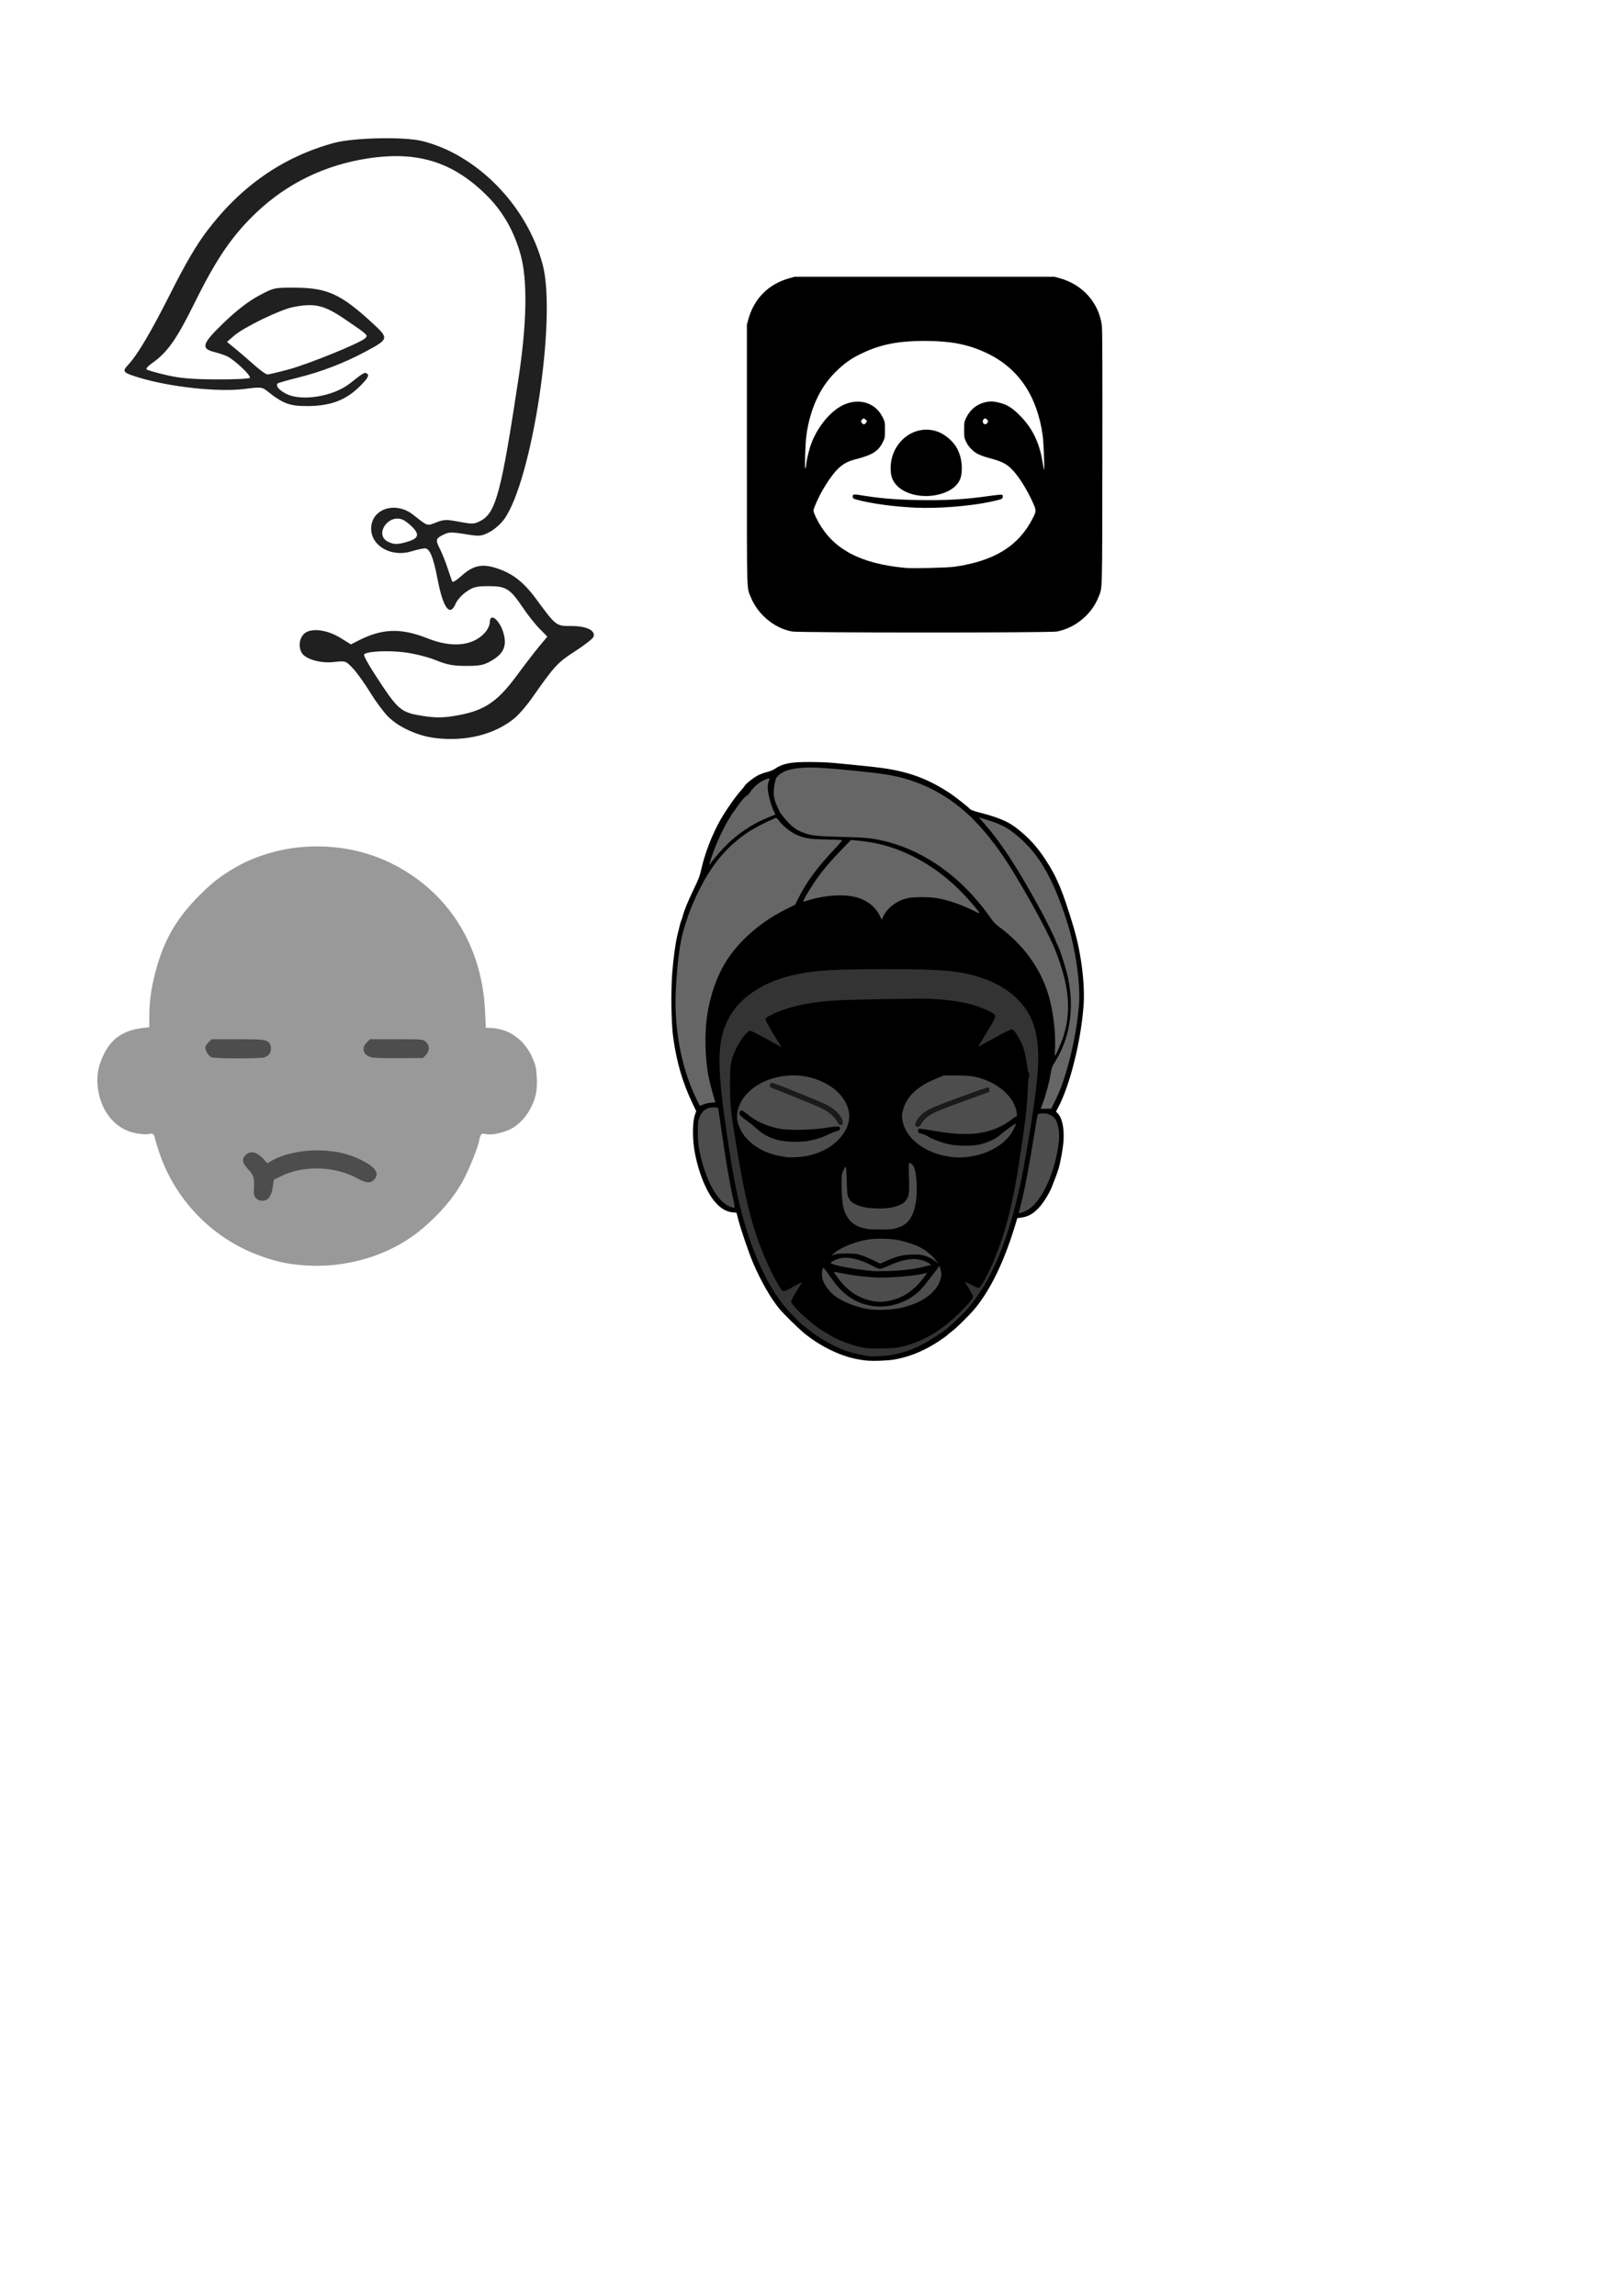 <?xml version="1.0" encoding="UTF-8" standalone="no"?>
<!-- Created with Inkscape (http://www.inkscape.org/) -->

<svg
   xmlns:dc="http://purl.org/dc/elements/1.1/"
   xmlns:cc="http://creativecommons.org/ns#"
   xmlns:rdf="http://www.w3.org/1999/02/22-rdf-syntax-ns#"
   xmlns:svg="http://www.w3.org/2000/svg"
   xmlns="http://www.w3.org/2000/svg"
   xmlns:sodipodi="http://sodipodi.sourceforge.net/DTD/sodipodi-0.dtd"
   xmlns:inkscape="http://www.inkscape.org/namespaces/inkscape"
   width="210mm"
   height="297mm"
   viewBox="0 0 210 297"
   version="1.1"
   id="svg8"
   inkscape:version="0.92.4 (5da689c313, 2019-01-14)"
   sodipodi:docname="icon.svg">
  <defs
     id="defs2" />
  <sodipodi:namedview
     id="base"
     pagecolor="#ffffff"
     bordercolor="#666666"
     borderopacity="1.0"
     inkscape:pageopacity="0.0"
     inkscape:pageshadow="2"
     inkscape:zoom="0.7"
     inkscape:cx="639.33531"
     inkscape:cy="534.71345"
     inkscape:document-units="mm"
     inkscape:current-layer="layer1"
     showgrid="false"
     inkscape:window-width="1920"
     inkscape:window-height="1017"
     inkscape:window-x="-8"
     inkscape:window-y="-8"
     inkscape:window-maximized="1" />
  <g
     inkscape:label="Layer 1"
     inkscape:groupmode="layer"
     id="layer1">
    <g
       id="g3724"
       transform="translate(-66.524,-4.536)">
      <path
         style="fill:#202020;stroke-width:0.265"
         d="m 122.88,100.018 c -2.286,-0.271 -4.749,-1.385 -6.142,-2.778 -0.569,-0.569 -1.613,-1.98 -2.32,-3.135 -0.707,-1.155 -1.709,-2.55 -2.226,-3.099 -0.931,-0.988 -0.957,-0.997 -2.472,-0.825 -1.741,0.197 -3.724,-0.385 -4.173,-1.224 -0.426,-0.796 -0.3,-1.808 0.298,-2.406 0.828,-0.828 2.952,-0.598 4.738,0.512 l 1.346,0.837 0.986,-0.503 c 3.076,-1.569 5.485,-1.646 8.913,-0.285 3.161,1.256 5.831,1.007 7.403,-0.689 0.364,-0.392 0.661,-0.994 0.661,-1.336 0,-1.497 1.434,-0.227 1.856,1.645 0.326,1.445 -0.129,2.39 -1.553,3.228 -1.062,0.624 -1.517,0.723 -3.346,0.723 -1.709,0 -2.468,-0.143 -3.941,-0.742 -1.03,-0.419 -2.806,-0.862 -4.077,-1.017 -2.23,-0.273 -4.948,-0.122 -5.202,0.289 -0.072,0.117 0.515,1.21 1.306,2.429 3.149,4.853 3.389,5.06 6.428,5.532 1.376,0.213 2.422,0.218 3.719,0.017 3.975,-0.617 5.681,-1.699 8.321,-5.278 1.036,-1.404 2.346,-3.108 2.913,-3.787 l 1.029,-1.234 -1.015,-1.028 c -0.558,-0.565 -1.531,-1.796 -2.162,-2.734 -1.639,-2.437 -2.162,-2.765 -4.408,-2.765 -1.582,0 -2.003,0.105 -2.89,0.717 -0.571,0.394 -1.19,1.079 -1.376,1.521 -0.756,1.799 -1.632,0.627 -2.355,-3.152 -0.541,-2.829 -1.015,-3.982 -1.633,-3.978 -0.262,0.002 -1.056,0.179 -1.765,0.394 -2.58,0.783 -5.193,-0.695 -5.193,-2.936 0,-2.585 3.157,-3.616 5.464,-1.784 1.876,1.491 1.747,1.448 2.956,0.973 0.987,-0.388 1.325,-0.397 2.985,-0.084 1.725,0.325 1.945,0.314 2.796,-0.144 1.945,-1.048 2.649,-3.719 4.882,-18.514 1.066,-7.068 1.161,-12.543 0.275,-15.822 -0.807,-2.987 -2.264,-5.578 -4.277,-7.609 -4.406,-4.444 -9.02,-5.909 -15.492,-4.919 -5.555,0.85 -10.429,3.209 -14.403,6.971 -3.125,2.958 -5.178,5.951 -8.002,11.664 -2.402,4.859 -3.549,6.475 -5.626,7.927 -0.436,0.305 -0.713,0.635 -0.615,0.733 0.098,0.098 1.229,0.424 2.513,0.724 1.794,0.419 3.294,0.551 6.478,0.571 2.279,0.014 4.243,-0.076 4.366,-0.201 0.231,-0.235 -1.903,-2.27 -2.907,-2.772 -0.316,-0.158 -1.081,-0.416 -1.699,-0.573 -1.792,-0.456 -1.57,-1.1 1.335,-3.877 1.618,-1.547 3.134,-2.712 4.432,-3.405 1.949,-1.041 2.005,-1.053 4.75,-1.037 4.12,0.024 5.888,0.836 9.938,4.563 2.175,2.002 2.159,2.076 -0.839,3.687 -2.746,1.476 -5.749,2.633 -8.797,3.39 -1.362,0.338 -2.537,0.676 -2.612,0.752 -0.304,0.304 0.201,0.897 1.161,1.365 2.024,0.986 6.093,0.296 8.218,-1.394 1.802,-1.432 1.931,-1.501 2.249,-1.183 0.22,0.22 -0.04,0.633 -1.005,1.59 -1.795,1.781 -3.758,2.524 -6.726,2.544 -2.344,0.016 -3.199,-0.303 -5.292,-1.973 -0.616,-0.491 -0.817,-0.508 -2.91,-0.238 -3.331,0.429 -9.618,-0.249 -13.626,-1.47 -2.104,-0.641 -2.226,-0.783 -1.412,-1.649 1.217,-1.295 2.987,-4.297 5.635,-9.559 1.747,-3.472 3.196,-5.94 4.51,-7.685 4.423,-5.872 9.878,-9.665 16.489,-11.466 2.518,-0.686 9.082,-0.826 11.423,-0.244 7.131,1.773 13.601,8.424 15.59,16.026 1.81,6.917 -1.387,27.918 -5.012,32.922 -0.43,0.594 -1.288,1.337 -1.907,1.653 -1.059,0.54 -1.242,0.555 -3.142,0.246 -1.768,-0.287 -2.12,-0.274 -2.848,0.102 -0.969,0.501 -0.993,0.641 -0.337,1.948 0.271,0.54 0.704,1.636 0.961,2.437 0.258,0.8 0.522,1.549 0.588,1.664 0.066,0.115 0.57,-0.198 1.121,-0.696 1.483,-1.34 2.594,-1.631 4.309,-1.131 2.213,0.645 3.712,1.771 5.391,4.046 2.622,3.554 2.584,3.525 4.62,3.525 1.952,0 3.128,0.587 2.814,1.405 -0.09,0.236 -1.17,1.078 -2.4,1.871 -2.255,1.454 -2.646,1.88 -5.548,6.031 -0.679,0.971 -1.681,2.136 -2.228,2.589 -2.561,2.122 -6.298,3.07 -10.254,2.6 z M 119.081,74.668 c 1.551,-0.431 1.775,-0.919 0.863,-1.882 -0.422,-0.446 -1.031,-0.913 -1.353,-1.038 -1.891,-0.736 -3.66,2 -1.856,2.871 0.762,0.368 1.171,0.376 2.347,0.05 z m -15.222,-22.337 c 2.532,-0.678 9.223,-3.396 9.881,-4.014 0.448,-0.421 0.458,-0.412 -2.574,-2.475 -2.717,-1.849 -3.951,-2.138 -6.728,-1.577 -1.705,0.345 -6.347,2.596 -7.62,3.697 l -0.926,0.801 1.041,0.851 c 0.573,0.468 1.675,1.416 2.45,2.108 0.775,0.691 1.557,1.256 1.737,1.256 0.18,-2.7e-4 1.412,-0.291 2.738,-0.646 z"
         id="path3726"
         inkscape:connector-curvature="0" />
    </g>
    <path
       style="fill:#000000;stroke-width:0.085"
       d="m 102.484,81.695 c -2.293,-0.423 -4.425,-2.194 -5.334,-4.431 -0.546,-1.345 -0.508,0.054 -0.508,-18.473 v -16.806 l 0.188,-0.683 c 0.741,-2.686 2.632,-4.576 5.315,-5.312 l 0.677,-0.186 h 16.806 16.806 l 0.677,0.186 c 2.972,0.815 5.074,3.177 5.46,6.134 0.065,0.496 0.084,5.636 0.066,17.175 -0.029,18.09 0.013,16.616 -0.508,17.949 -0.871,2.231 -3.001,3.992 -5.385,4.452 -0.879,0.17 -33.341,0.165 -34.261,-0.005 z m 21.008,-8.377 c 5.166,-0.734 8.321,-2.689 10.14,-6.282 0.459,-0.907 0.462,-0.992 0.056,-1.916 -0.774,-1.764 -1.902,-3.555 -2.813,-4.464 -0.617,-0.616 -1.25,-0.948 -2.403,-1.262 -1.602,-0.436 -2.119,-0.663 -2.673,-1.176 -0.335,-0.31 -0.588,-0.646 -0.773,-1.024 -0.263,-0.539 -0.275,-0.605 -0.275,-1.578 -3.4e-4,-0.963 0.013,-1.045 0.263,-1.566 0.487,-1.018 1.316,-1.716 2.358,-1.986 0.671,-0.174 1.156,-0.165 1.943,0.037 1.012,0.259 1.591,0.614 2.56,1.568 1.655,1.631 2.586,3.495 3.004,6.011 0.093,0.559 0.186,1.054 0.207,1.101 0.097,0.215 -0.05,-3.581 -0.172,-4.445 -0.724,-5.131 -3.122,-8.681 -7.179,-10.628 -2.401,-1.152 -4.677,-1.602 -8.105,-1.602 -3.425,0 -5.704,0.45 -8.098,1.598 -1.473,0.707 -2.315,1.308 -3.506,2.501 -1.955,1.959 -3.225,4.752 -3.685,8.11 -0.146,1.068 -0.25,4.556 -0.128,4.297 0.044,-0.093 0.083,-0.276 0.086,-0.406 0.009,-0.362 0.245,-1.46 0.485,-2.261 0.616,-2.055 2.059,-4.096 3.652,-5.168 2.157,-1.451 4.715,-0.929 5.755,1.175 0.312,0.632 0.316,0.652 0.316,1.662 0,0.979 -0.011,1.045 -0.271,1.571 -0.591,1.197 -1.356,1.677 -3.576,2.243 -0.948,0.242 -1.576,0.581 -2.215,1.199 -0.971,0.938 -2.285,3.035 -2.961,4.727 -0.269,0.673 -0.27,0.68 -0.132,1.068 0.076,0.215 0.315,0.71 0.531,1.1 1.972,3.566 5.485,5.416 11.293,5.948 0.933,0.085 5.41,-0.021 6.319,-0.15 z m -5.006,-7.641 c -2.884,-0.137 -5.697,-0.517 -7.578,-1.025 -0.494,-0.133 -0.553,-0.172 -0.577,-0.381 -0.036,-0.316 0.123,-0.36 0.858,-0.238 2.582,0.429 4.459,0.592 7.55,0.656 3.417,0.071 6.164,-0.081 9.059,-0.501 0.699,-0.101 1.422,-0.186 1.609,-0.188 0.321,-0.003 0.339,0.01 0.339,0.25 0,0.305 -0.108,0.348 -1.663,0.677 -2.664,0.562 -6.773,0.883 -9.598,0.749 z m 0.534,-1.553 c -1.718,-0.211 -3.007,-0.98 -3.522,-2.103 -0.167,-0.363 -0.228,-0.653 -0.253,-1.199 -0.16,-3.469 2.963,-6.058 6.029,-4.998 0.873,0.302 1.803,1.037 2.371,1.873 0.557,0.822 0.849,1.971 0.797,3.147 -0.043,0.983 -0.295,1.561 -0.926,2.129 -0.976,0.878 -2.837,1.354 -4.494,1.151 z m -6.954,-9.451 c 0.141,-0.216 0.14,-0.228 -0.05,-0.381 -0.108,-0.087 -0.227,-0.158 -0.265,-0.158 -0.111,0 -0.335,0.255 -0.335,0.381 0,0.15 0.233,0.381 0.385,0.381 0.065,0 0.185,-0.1 0.265,-0.223 z m 15.642,0.09 c 0.073,-0.073 0.133,-0.185 0.133,-0.248 0,-0.143 -0.231,-0.381 -0.37,-0.381 -0.159,0 -0.307,0.183 -0.307,0.381 0,0.348 0.305,0.487 0.544,0.248 z"
       id="path3741"
       inkscape:connector-curvature="0" />
    <g
       id="g3777"
       transform="matrix(0.395,0,0,0.395,2.25,57.904)">
      <path
         id="path3771"
         d="m 93.842,267.813 c -5.818,-0.447 -9.829,-1.369 -15.522,-3.57 -14.835,-5.735 -26.558,-17.949 -31.754,-33.084 -0.633,-1.843 -1.266,-3.907 -1.408,-4.586 -0.376,-1.803 -0.71,-2.081 -2.118,-1.763 -0.734,0.166 -2.34,0.079 -4.053,-0.218 -6.789,-1.178 -11.757,-7.119 -12.652,-15.128 -0.431,-3.858 0.102,-6.802 1.929,-10.652 2.511,-5.293 6.526,-8.009 12.926,-8.745 l 2.028,-0.233 -0.004,-3.767 c -0.005,-5.253 0.86,-10.628 2.705,-16.82 2.666,-8.943 6.766,-15.674 13.865,-22.76 4.545,-4.536 7.723,-6.898 13.444,-9.99 4.536,-2.451 11.66,-4.674 17.261,-5.386 14.064,-1.787 27.3,1.254 38.612,8.87 14.602,9.831 23.177,25.639 24.087,44.404 l 0.272,5.613 1.846,0.092 c 5.987,0.3 10.974,4.01 13.56,10.086 0.908,2.134 1.129,3.192 1.269,6.081 0.199,4.103 -0.245,6.489 -1.805,9.697 -1.316,2.707 -3.486,5.207 -5.821,6.705 -2.342,1.503 -6.879,2.637 -8.812,2.202 -1.744,-0.392 -1.951,-0.2 -2.476,2.293 -0.482,2.287 -2.754,8.014 -4.778,12.045 -2.995,5.964 -8.463,12.372 -15.007,17.589 -9.964,7.943 -24.026,12.067 -37.593,11.024 z"
         style="fill:#999999;stroke-width:0.353"
         inkscape:connector-curvature="0" />
      <path
         id="path3767"
         d="m 78.169,245.827 c -0.588,-0.626 -0.782,-1.214 -0.726,-2.205 0.259,-4.59 0.097,-5.205 -1.942,-7.363 -1.868,-1.978 -2.068,-3.243 -0.725,-4.587 1.565,-1.565 3.793,-1.001 6.021,1.524 l 1.066,1.208 1.227,-0.724 c 4.106,-2.422 10.697,-3.776 16.903,-3.472 4.855,0.238 8.455,1.113 12.453,3.027 4.913,2.352 6.368,4.557 4.343,6.583 -1.246,1.246 -2.505,1.095 -5.893,-0.708 -7.275,-3.87 -17.405,-4.052 -24.647,-0.442 l -2.282,1.138 -0.252,2.017 c -0.288,2.302 -1.037,3.966 -2.024,4.495 -1.174,0.628 -2.665,0.421 -3.521,-0.491 z"
         style="fill:#4d4d4d;stroke-width:0.353"
         inkscape:connector-curvature="0" />
      <path
         id="path3763"
         d="m 63.622,199.692 c -0.933,-0.319 -2.06,-2.11 -2.06,-3.274 0,-0.325 0.464,-1.055 1.031,-1.622 l 1.031,-1.031 h 8.517 c 8.638,0 9.517,0.116 10.488,1.381 0.597,0.777 0.557,2.547 -0.078,3.453 -0.292,0.416 -1.046,0.921 -1.676,1.12 -1.407,0.446 -15.937,0.424 -17.254,-0.026 z"
         style="fill:#4d4d4d;stroke-width:0.353"
         inkscape:connector-curvature="0" />
      <path
         id="path3759"
         d="m 116.459,199.787 c -3.028,-0.43 -4.043,-2.955 -2.007,-4.991 l 1.031,-1.031 h 8.651 c 8.592,0 8.657,0.006 9.623,0.836 1.334,1.148 1.346,3.042 0.028,4.361 l -0.944,0.944 -7.328,0.063 c -4.03,0.035 -8.104,-0.047 -9.053,-0.182 z"
         style="fill:#4d4d4d;stroke-width:0.353"
         inkscape:connector-curvature="0" />
    </g>
    <path
       style="fill:#000000;stroke-width:0.353"
       d=""
       id="path3790"
       inkscape:connector-curvature="0" />
    <g
       id="g4723"
       transform="translate(-8.553)">
      <path
         id="path4271"
         d="m 124.31,175.871 c 1.753,-0.314 3.41,-0.955 5.1,-1.972 0.618,-0.372 1.662,-1.099 1.778,-1.238 0.047,-0.056 0.294,-0.256 0.55,-0.446 0.612,-0.453 2.362,-2.191 3.012,-2.991 1.99,-2.451 3.7,-5.976 5.072,-10.455 l 0.363,-1.185 0.42,-0.053 c 0.972,-0.122 1.62,-0.482 2.415,-1.342 0.531,-0.575 1.287,-1.792 1.603,-2.583 0.543,-1.36 0.692,-1.761 0.881,-2.373 0.282,-0.912 0.597,-2.689 0.661,-3.725 0.095,-1.544 -0.18,-2.861 -0.719,-3.438 l -0.253,-0.271 0.293,-0.559 c 1.524,-2.903 2.928,-8.545 3.269,-13.137 0.208,-2.807 -0.319,-6.927 -1.305,-10.205 -1.42,-4.717 -2.146,-6.45 -3.679,-8.776 -0.997,-1.512 -2.003,-2.633 -3.325,-3.702 -0.969,-0.784 -1.601,-1.147 -2.714,-1.56 -0.849,-0.315 -1.187,-0.417 -2.671,-0.808 -0.478,-0.126 -0.916,-0.287 -0.974,-0.357 -0.257,-0.315 -2.008,-1.687 -2.814,-2.206 -2.79,-1.795 -5.231,-2.68 -8.684,-3.15 -0.956,-0.13 -4.001,-0.446 -6.302,-0.654 -0.652,-0.059 -1.985,-0.107 -2.963,-0.108 -2.497,-10e-4 -3.47,0.185 -4.462,0.853 -0.255,0.171 -0.667,0.348 -0.985,0.421 -0.301,0.07 -0.794,0.239 -1.097,0.376 -0.577,0.262 -1.634,1.068 -1.867,1.424 -0.075,0.115 -0.258,0.345 -0.406,0.512 -0.837,0.943 -2.032,2.652 -2.792,3.995 -1.035,1.828 -1.975,4.277 -2.434,6.343 -0.179,0.804 -0.342,1.235 -0.931,2.455 -0.769,1.595 -1.227,2.706 -1.448,3.512 -0.076,0.279 -0.169,0.565 -0.206,0.635 -0.07,0.133 -0.231,0.744 -0.514,1.947 -0.247,1.052 -0.491,2.856 -0.646,4.784 -0.195,2.412 -0.132,6.586 0.126,8.418 0.452,3.209 1.216,5.817 2.476,8.453 l 0.496,1.038 -0.183,0.528 c -0.255,0.736 -0.311,2.586 -0.122,4.02 0.356,2.71 1.451,5.64 2.65,7.094 0.752,0.911 1.515,1.376 2.39,1.456 l 0.48,0.043 0.197,0.773 c 0.333,1.306 1.397,4.432 1.95,5.726 1.011,2.369 2.33,4.661 3.438,5.975 0.574,0.681 2.123,2.21 3.027,2.988 0.938,0.807 2.254,1.663 3.486,2.268 1.585,0.778 2.987,1.197 4.644,1.388 0.846,0.098 2.833,0.028 3.718,-0.131 z"
         style="fill:#000000;stroke-width:0.085"
         inkscape:connector-curvature="0" />
      <path
         id="path4267"
         d="m 120.986,175.437 c -0.778,-0.099 -2.149,-0.405 -2.836,-0.634 -1.504,-0.501 -3.687,-1.717 -4.911,-2.735 -0.233,-0.194 -0.519,-0.415 -0.635,-0.492 -0.302,-0.2 -1.471,-1.353 -2.115,-2.087 -1.649,-1.877 -3.012,-4.22 -4.217,-7.25 -1.514,-3.806 -2.466,-7.618 -3.358,-13.449 -1.641,-10.722 -1.673,-13.797 -0.179,-16.862 1.415,-2.903 4.718,-5.06 9.064,-5.919 2.56,-0.506 4.835,-0.633 11.472,-0.637 7.107,-0.005 9.494,0.209 12.201,1.096 3.595,1.177 6.118,3.526 6.929,6.451 0.859,3.099 0.643,6.341 -1.097,16.465 -1.672,9.728 -4.088,16.005 -7.752,20.137 -0.759,0.856 -2.218,2.203 -2.915,2.692 -2.533,1.776 -4.24,2.578 -6.435,3.023 -0.857,0.174 -2.579,0.281 -3.217,0.2 z"
         style="fill:#333333;stroke-width:0.085"
         inkscape:connector-curvature="0" />
      <path
         id="path4265"
         d="m 125.367,174.189 c 2.716,-0.691 4.925,-2.002 7.331,-4.349 1.141,-1.114 1.75,-1.838 1.75,-2.084 0,-0.154 -0.328,-0.75 -1.054,-1.912 -0.042,-0.066 0.29,0.076 0.738,0.318 0.447,0.241 0.907,0.438 1.022,0.438 0.171,0 0.279,-0.119 0.595,-0.658 0.829,-1.415 1.698,-3.421 2.429,-5.61 0.899,-2.693 1.578,-5.68 2.191,-9.649 0.849,-5.491 1.09,-7.507 1.165,-9.719 0.029,-0.852 0.085,-1.568 0.124,-1.593 0.095,-0.059 0.092,-0.519 -0.004,-0.578 -0.041,-0.025 -0.101,-0.228 -0.132,-0.45 -0.35,-2.472 -0.607,-3.289 -1.423,-4.525 -0.357,-0.541 -0.476,-0.661 -0.652,-0.66 -0.119,0.001 -1.13,0.509 -2.248,1.129 -1.118,0.62 -2.044,1.118 -2.06,1.106 -0.015,-0.011 0.47,-0.834 1.078,-1.828 1.394,-2.278 1.386,-2.217 0.368,-2.727 -1.966,-0.985 -4.369,-1.491 -7.726,-1.627 -1.601,-0.065 -10.273,0.093 -12.361,0.225 -3.375,0.213 -6.043,0.816 -8.107,1.834 -0.699,0.344 -0.783,0.411 -0.783,0.614 0,0.144 0.383,0.85 1.039,1.914 l 1.039,1.685 -1.95,-1.082 c -1.298,-0.721 -2.019,-1.074 -2.158,-1.058 -0.357,0.041 -1.209,1.152 -1.783,2.326 -0.692,1.414 -0.805,2.112 -0.791,4.894 0.011,2.219 0.153,3.578 0.756,7.239 0.922,5.6 1.428,7.985 2.337,11.007 0.759,2.524 2.043,5.529 3.164,7.409 0.407,0.682 0.513,0.804 0.697,0.804 0.197,0 0.617,-0.206 1.962,-0.961 0.253,-0.142 0.427,-0.203 0.387,-0.136 -0.04,0.067 -0.371,0.605 -0.735,1.194 -0.364,0.59 -0.663,1.167 -0.663,1.283 0,0.232 1.144,1.459 2.073,2.223 0.279,0.229 0.603,0.505 0.72,0.614 0.416,0.384 2.089,1.448 2.956,1.88 1.026,0.511 2.54,1.026 3.564,1.214 0.546,0.1 1.15,0.125 2.498,0.103 1.58,-0.025 1.874,-0.053 2.645,-0.249 z"
         style="fill:#000000;stroke-width:0.085"
         inkscape:connector-curvature="0" />
      <path
         id="path4263"
         d="m 120.901,169.354 c -1.672,-0.278 -3.419,-0.981 -4.426,-1.78 -0.6,-0.476 -1.175,-1.24 -1.419,-1.887 -0.143,-0.378 -0.174,-0.603 -0.141,-1.022 0.073,-0.942 0.064,-0.948 1.248,0.749 1.456,2.086 3.013,3.145 5.178,3.522 2.288,0.398 4.996,-0.546 6.49,-2.264 0.517,-0.594 2.187,-2.744 2.233,-2.874 0.047,-0.135 0.214,0.384 0.288,0.897 0.06,0.413 -0.208,1.266 -0.556,1.772 -0.896,1.302 -2.452,2.213 -4.661,2.727 -1.137,0.265 -3.147,0.341 -4.233,0.16 z"
         style="fill:#4d4d4d;stroke-width:0.085"
         inkscape:connector-curvature="0" />
      <path
         id="path4253"
         d="m 121.406,168.303 c -1.911,-0.416 -3.314,-1.385 -4.554,-3.145 -0.24,-0.341 -0.428,-0.628 -0.417,-0.638 0.011,-0.01 0.439,0.071 0.952,0.179 1.109,0.235 2.567,0.429 4.03,0.538 1.68,0.125 4.847,-0.091 6.546,-0.447 l 0.554,-0.116 -0.187,0.264 c -0.909,1.282 -1.896,2.193 -2.955,2.727 -1.336,0.673 -2.758,0.901 -3.968,0.638 z"
         style="fill:#4d4d4d;stroke-width:0.085"
         inkscape:connector-curvature="0" />
      <path
         id="path4233"
         d="m 121.451,164.432 c -2.669,-0.275 -5.249,-0.775 -5.418,-1.049 -0.067,-0.108 0.659,-0.461 1.218,-0.593 1.038,-0.245 2.592,0.107 4.131,0.936 0.445,0.24 0.888,0.418 1.036,0.418 0.142,0 0.59,-0.156 0.997,-0.346 2.305,-1.08 3.978,-1.201 5.311,-0.385 l 0.332,0.203 -0.459,0.13 c -1.44,0.408 -3.262,0.644 -5.327,0.689 -0.815,0.018 -1.634,0.017 -1.82,-0.002 z"
         style="fill:#4d4d4d;stroke-width:0.085"
         inkscape:connector-curvature="0" />
      <path
         id="path4219"
         d="m 121.638,163.079 c -0.41,-0.209 -1.096,-0.501 -1.524,-0.649 -0.735,-0.254 -0.848,-0.269 -2.007,-0.27 -0.938,-7.6e-4 -1.318,0.032 -1.609,0.14 l -0.381,0.141 0.381,-0.335 c 0.85,-0.748 2.851,-1.539 4.487,-1.773 0.913,-0.131 2.567,-0.11 3.53,0.045 0.989,0.159 2.368,0.606 3.169,1.027 0.714,0.375 1.603,1.119 2.009,1.682 l 0.306,0.423 -0.331,-0.286 c -0.42,-0.362 -1.211,-0.738 -1.819,-0.865 -0.282,-0.059 -0.878,-0.082 -1.487,-0.057 -1.109,0.045 -1.924,0.264 -3.237,0.87 -0.352,0.162 -0.663,0.294 -0.691,0.291 -0.028,-0.002 -0.387,-0.175 -0.797,-0.384 z"
         style="fill:#4d4d4d;stroke-width:0.085"
         inkscape:connector-curvature="0" />
      <path
         id="path4193"
         d="m 120.943,159.011 c -0.909,-0.179 -1.155,-0.249 -1.51,-0.428 -0.926,-0.467 -1.536,-1.332 -1.796,-2.546 -0.174,-0.812 -0.262,-3.591 -0.13,-4.137 0.113,-0.472 0.407,-1.016 0.499,-0.924 0.032,0.032 0.081,0.846 0.107,1.809 0.043,1.55 0.069,1.794 0.23,2.136 0.217,0.462 0.346,0.584 0.927,0.875 0.638,0.32 1.363,0.472 2.52,0.529 1.633,0.081 3.062,-0.206 3.717,-0.747 0.159,-0.131 0.375,-0.416 0.481,-0.634 0.213,-0.44 0.241,-0.992 0.162,-3.217 -0.023,-0.659 -0.015,-1.227 0.018,-1.26 0.096,-0.097 0.473,0.192 0.62,0.476 0.221,0.427 0.38,1.575 0.387,2.788 0.015,2.572 -0.642,4.253 -1.897,4.861 -0.793,0.384 -1.334,0.473 -2.808,0.463 -0.747,-0.005 -1.434,-0.025 -1.527,-0.043 z"
         style="fill:#4d4d4d;stroke-width:0.085"
         inkscape:connector-curvature="0" />
      <path
         id="path4191"
         d="m 125.515,157.882 c 0.508,-0.244 0.638,-0.378 0.692,-0.713 0.047,-0.288 0.036,-0.305 -0.181,-0.305 -0.127,0 -0.402,0.123 -0.611,0.274 -0.331,0.238 -0.464,0.278 -1.009,0.306 -0.619,0.031 -0.627,0.035 -0.627,0.262 0,0.127 0.025,0.256 0.056,0.287 0.031,0.031 0.345,0.056 0.699,0.055 0.457,-0.001 0.74,-0.049 0.981,-0.165 z"
         style="fill:#4d4d4d;stroke-width:0.085"
         inkscape:connector-curvature="0" />
      <path
         id="path4187"
         d="m 120.859,157.667 v -0.254 l -0.606,-0.047 c -0.465,-0.036 -0.687,-0.101 -0.953,-0.276 -0.19,-0.126 -0.346,-0.267 -0.346,-0.313 0,-0.046 -0.114,-0.084 -0.254,-0.084 -0.233,0 -0.254,0.024 -0.254,0.289 0,0.222 0.064,0.343 0.275,0.521 0.446,0.376 0.723,0.459 1.46,0.438 l 0.677,-0.019 z"
         style="fill:#4d4d4d;stroke-width:0.085"
         inkscape:connector-curvature="0" />
      <path
         id="path4163"
         d="m 110.402,149.712 c -0.07,-0.017 -0.413,-0.077 -0.762,-0.134 -2.377,-0.385 -4.412,-1.71 -5.255,-3.422 -0.439,-0.893 -0.553,-1.513 -0.418,-2.277 0.588,-3.313 5.077,-5.51 9.259,-4.531 1.542,0.361 3.019,1.162 3.901,2.114 1.786,1.929 1.742,4.122 -0.122,6.011 -1.327,1.345 -3.308,2.15 -5.5,2.232 -0.538,0.02 -1.035,0.023 -1.104,0.006 z"
         style="fill:#4d4d4d;stroke-width:0.085"
         inkscape:connector-curvature="0" />
      <path
         id="path4161"
         d="m 112.905,147.628 c 0.939,-0.131 2.003,-0.456 2.83,-0.866 0.395,-0.196 0.891,-0.394 1.101,-0.441 0.349,-0.078 0.382,-0.107 0.382,-0.339 0,-0.245 -0.013,-0.253 -0.381,-0.249 -0.21,0.003 -0.991,0.096 -1.736,0.208 -1.795,0.269 -4.678,0.297 -5.793,0.057 -1.765,-0.38 -3.011,-0.967 -4.214,-1.985 -0.529,-0.447 -0.815,-0.467 -0.855,-0.058 -0.021,0.219 0.037,0.31 0.381,0.597 0.223,0.186 0.597,0.47 0.83,0.63 0.233,0.16 0.677,0.526 0.988,0.813 1.262,1.166 2.774,1.699 4.869,1.715 0.521,0.004 1.24,-0.033 1.599,-0.083 z"
         style="fill:#000000;fill-opacity:1;stroke-width:0.085"
         inkscape:connector-curvature="0" />
      <path
         id="path4157"
         d="m 117.598,145.2 c -6.7e-4,-0.474 -0.457,-1.146 -1.143,-1.683 -0.534,-0.418 -1.324,-0.812 -2.921,-1.456 -0.815,-0.329 -2.236,-0.904 -3.159,-1.28 -0.922,-0.375 -1.789,-0.682 -1.926,-0.682 -0.225,0 -0.249,0.027 -0.248,0.275 l 10e-4,0.275 1.671,0.667 c 3.137,1.252 4.549,1.84 5.172,2.153 0.772,0.388 1.562,1.091 1.838,1.636 0.18,0.355 0.244,0.413 0.462,0.413 0.235,0 0.253,-0.021 0.252,-0.318 z"
         style="fill:#1a1a1a;stroke-width:0.085"
         inkscape:connector-curvature="0" />
      <path
         id="path4151"
         d="m 131.294,149.619 c -1.956,-0.305 -3.703,-1.172 -4.795,-2.382 -0.616,-0.682 -0.986,-1.39 -1.156,-2.207 -0.113,-0.546 -0.113,-0.682 0,-1.228 0.255,-1.229 1.039,-2.329 2.261,-3.17 0.739,-0.509 1.021,-0.655 2.188,-1.139 l 0.887,-0.368 1.609,0.002 c 1.23,0.002 1.778,0.039 2.328,0.157 2.54,0.545 4.591,2.049 5.285,3.877 0.214,0.564 0.304,1.255 0.164,1.255 -0.063,0 -0.351,0.191 -0.64,0.424 -0.289,0.233 -0.851,0.591 -1.249,0.796 -2.337,1.201 -4.898,1.368 -9.124,0.594 -0.616,-0.113 -1.256,-0.205 -1.424,-0.205 -0.292,0 -0.303,0.011 -0.278,0.273 0.024,0.249 0.06,0.279 0.396,0.346 0.203,0.04 0.548,0.182 0.765,0.316 0.598,0.368 1.559,0.754 2.459,0.987 1.193,0.31 3.109,0.364 4.28,0.122 1.058,-0.219 2.176,-0.755 2.863,-1.374 0.398,-0.358 1.787,-1.347 1.893,-1.347 0.068,0 -0.285,0.767 -0.538,1.167 -1.011,1.601 -3.016,2.747 -5.446,3.114 -0.973,0.147 -1.745,0.144 -2.73,-0.009 z"
         style="fill:#4d4d4d;stroke-width:0.085"
         inkscape:connector-curvature="0" />
      <path
         id="path4149"
         d="m 127.753,145.383 c 0.289,-0.545 0.935,-1.078 1.826,-1.508 0.419,-0.202 2.162,-0.874 3.873,-1.493 l 3.111,-1.126 v -0.282 c 0,-0.243 -0.029,-0.282 -0.208,-0.282 -0.31,0 -6.674,2.335 -7.43,2.726 -1.112,0.575 -1.929,1.454 -1.929,2.074 0,0.259 0.02,0.28 0.275,0.28 0.241,0 0.301,-0.049 0.481,-0.388 z"
         style="fill:#1a1a1a;stroke-width:0.085"
         inkscape:connector-curvature="0" />
      <path
         id="path4057"
         d="m 140.374,156.931 c 0,-0.016 0.097,-0.41 0.215,-0.875 0.566,-2.225 1.121,-5.135 1.859,-9.735 0.164,-1.024 0.317,-1.943 0.339,-2.042 0.032,-0.143 0.126,-0.191 0.466,-0.236 0.86,-0.114 1.64,0.278 1.984,0.998 0.265,0.554 0.418,1.597 0.347,2.371 -0.368,4.039 -2.239,8.156 -4.167,9.173 -0.432,0.228 -1.042,0.43 -1.042,0.346 z"
         style="fill:#4d4d4d;stroke-width:0.085"
         inkscape:connector-curvature="0" />
      <path
         id="path4049"
         d="m 103.217,156.173 c -1.487,-0.428 -2.901,-2.564 -3.777,-5.703 -0.471,-1.689 -0.596,-2.548 -0.592,-4.064 0.003,-1.213 0.024,-1.406 0.2,-1.851 0.266,-0.673 0.709,-1.103 1.274,-1.238 0.374,-0.09 1.059,-0.082 1.144,0.013 0.014,0.016 0.202,1.267 0.418,2.78 0.537,3.765 1.092,7.047 1.477,8.742 0.193,0.85 0.286,1.415 0.231,1.411 -0.05,-0.004 -0.219,-0.044 -0.375,-0.089 z"
         style="fill:#4d4d4d;stroke-width:0.085"
         inkscape:connector-curvature="0" />
      <path
         id="path4011"
         d="m 143.488,142.695 c 0.389,-1.035 0.824,-2.661 1.005,-3.753 0.134,-0.811 0.196,-0.987 0.529,-1.511 1.948,-3.064 2.552,-6.846 1.737,-10.879 -0.2,-0.993 -0.999,-3.568 -1.258,-4.056 -0.151,-0.285 -0.386,-0.825 -0.386,-0.887 0,-0.11 -1.239,-2.626 -1.798,-3.651 -3.039,-5.575 -5.079,-8.729 -7.32,-11.315 l -0.781,-0.901 0.949,0.296 c 1.846,0.575 2.568,0.929 3.658,1.792 2.997,2.374 4.839,5.442 6.726,11.205 1.147,3.505 1.838,8.207 1.613,10.988 -0.343,4.246 -1.64,9.502 -3.028,12.267 l -0.569,1.134 -0.679,0.009 -0.679,0.009 z"
         style="fill:#666666;fill-opacity:1;stroke-width:0.085"
         inkscape:connector-curvature="0" />
      <path
         sodipodi:nodetypes="csccccccccccsccccsccccscc"
         id="path4007"
         d="m 98.571,141.982 c -1.92,-4.049 -2.836,-9.088 -2.565,-14.11 0.184,-3.416 0.546,-6.124 1.027,-7.671 0.509,-1.64 0.729,-2.26 1.155,-3.26 1.867,-4.379 4.02,-7.177 7.134,-9.271 0.702,-0.472 2.363,-1.349 3.048,-1.608 0.163,-0.062 0.333,-0.144 0.377,-0.183 0.161,-0.142 0.347,-0.064 0.548,0.231 0.407,0.598 1.414,1.442 2.143,1.798 0.932,0.454 1.726,0.624 3.114,0.664 0.629,0.018 1.355,0.044 1.614,0.057 0.402,-0.022 0.723,0.007 1.332,0.048 0.045,0.029 -0.261,0.414 -0.679,0.856 -2.596,2.746 -3.866,4.471 -5.09,6.912 l -0.303,0.605 -1.125,0.552 c -3.206,1.571 -6.032,4.007 -7.732,6.663 -1.288,2.013 -2.23,4.766 -2.578,7.535 -0.272,2.169 -0.185,5.168 0.213,7.33 0.174,0.944 0.777,3.178 0.92,3.41 0.025,0.041 -0.24,0.095 -0.589,0.122 -0.382,0.029 -0.78,0.118 -0.998,0.224 -0.2,0.097 -0.383,0.176 -0.408,0.176 -0.025,0 -0.275,-0.486 -0.557,-1.079 z"
         style="fill:#666666;stroke-width:0.085"
         inkscape:connector-curvature="0" />
      <path
         sodipodi:nodetypes="ccccscccccccscscccsccccscc"
         inkscape:connector-curvature="0"
         id="path4698"
         transform="scale(0.265)"
         d="m 427.287,374.688 c -8.611,0.091 -13.917,1.827 -16.084,5.244 -0.71,2.143 -1.096,4.368 -1.162,7.139 0.063,1.76 0.433,3.938 1.654,6.447 0.601,1.235 1.094,2.332 1.094,2.438 0,0.481 3.343,4.63 5.02,6.229 2.382,2.271 4.128,3.363 7.129,4.455 3.661,1.332 6.236,1.598 18.41,1.904 11.38,0.287 14.619,0.594 20.289,1.928 14.333,3.371 27.976,11.141 39.605,22.555 4.489,4.406 9.899,10.866 13.139,15.689 0.839,1.25 2.124,2.545 3.65,3.678 11.994,8.898 20.177,20.138 24.113,33.125 2.294,7.57 3.63,18.237 3.273,26.148 -0.095,2.067 -0.103,3.76 -0.021,3.76 0.275,0 2.905,-5.935 3.768,-8.5 2.976,-8.847 3.385,-17.418 1.303,-27.281 -1.161,-5.496 -3.752,-13.358 -6.139,-18.619 -3.913,-8.625 -11.737,-22.953 -19.361,-35.451 -5.896,-9.665 -12.016,-17.835 -17.979,-23.998 -1.239,-1.28 -2.332,-2.433 -2.428,-2.562 -0.096,-0.13 -1.757,-1.614 -3.693,-3.297 -10.38,-9.023 -22.737,-14.933 -36.32,-17.371 -5.704,-1.024 -22.2,-2.765 -32.768,-3.459 -2.341,-0.154 -4.505,-0.22 -6.492,-0.199 z"
         style="fill:#666666;fill-opacity:1;stroke-width:0.32" />
      <path
         sodipodi:nodetypes="cccsccssccccccccccccc"
         inkscape:connector-curvature="0"
         id="path3983"
         transform="scale(0.265)"
         d="m 407.646,380.023 c -0.297,-0.007 -0.876,0.202 -2,0.678 -2.663,1.127 -5.257,3.286 -6.963,5.799 -0.704,1.037 -1.434,1.885 -1.623,1.885 -0.635,0 -3,2.698 -5.053,5.762 -1.12,1.672 -2.159,3.088 -2.309,3.146 -0.15,0.059 -0.271,0.231 -0.271,0.383 0,0.153 -0.413,0.897 -0.918,1.654 -2.738,4.106 -6.999,13.395 -8.963,19.539 -1.15,3.599 -1.195,3.867 -0.461,2.787 1.559,-2.292 6.112,-7.518 8.613,-9.889 5.071,-4.805 11.744,-9.308 17.361,-11.715 1.521,-0.652 3.054,-1.308 3.406,-1.459 0.352,-0.151 1.037,-0.418 1.521,-0.594 l 0.881,-0.318 -0.93,-2.008 c -1.555,-3.36 -2.786,-9.152 -2.746,-10.441 -0.201,-1.42 0.044,-2.373 0.342,-3.723 0.279,-0.425 0.457,-0.988 0.398,-1.252 -0.033,-0.148 -0.109,-0.23 -0.287,-0.234 z"
         style="fill:#666666;fill-opacity:1;stroke-width:0.32" />
      <path
         id="path3911"
         d="m 122.353,118.396 c -0.525,-1.071 -1.569,-1.9 -2.88,-2.289 -1.591,-0.473 -4.119,-0.327 -6.361,0.368 -0.303,0.094 -0.582,0.171 -0.621,0.171 -0.116,0.001 0.583,-1.237 1.339,-2.37 0.955,-1.432 1.897,-2.571 3.492,-4.226 l 1.34,-1.39 1.056,0.105 c 2.639,0.261 4.997,0.973 7.35,2.218 2.88,1.523 5.217,3.466 7.609,6.325 0.805,0.962 0.8,0.981 -0.124,0.516 -1.582,-0.797 -3.293,-1.382 -4.793,-1.64 -0.963,-0.165 -2.948,-0.168 -3.72,-0.004 -1.364,0.289 -2.623,1.202 -3.154,2.288 l -0.249,0.508 -0.284,-0.578 z"
         style="fill:#666666;fill-opacity:1;stroke-width:0.085"
         inkscape:connector-curvature="0" />
      <path
         id="path3803"
         d="m 112.227,98.788 c -0.027,-0.044 -0.013,-0.102 0.031,-0.13 0.044,-0.027 0.102,-0.013 0.13,0.031 0.027,0.044 0.013,0.102 -0.031,0.13 -0.044,0.027 -0.103,0.013 -0.13,-0.031 z"
         style="fill:#000000;stroke-width:0.085"
         inkscape:connector-curvature="0" />
    </g>
  </g>
</svg>
